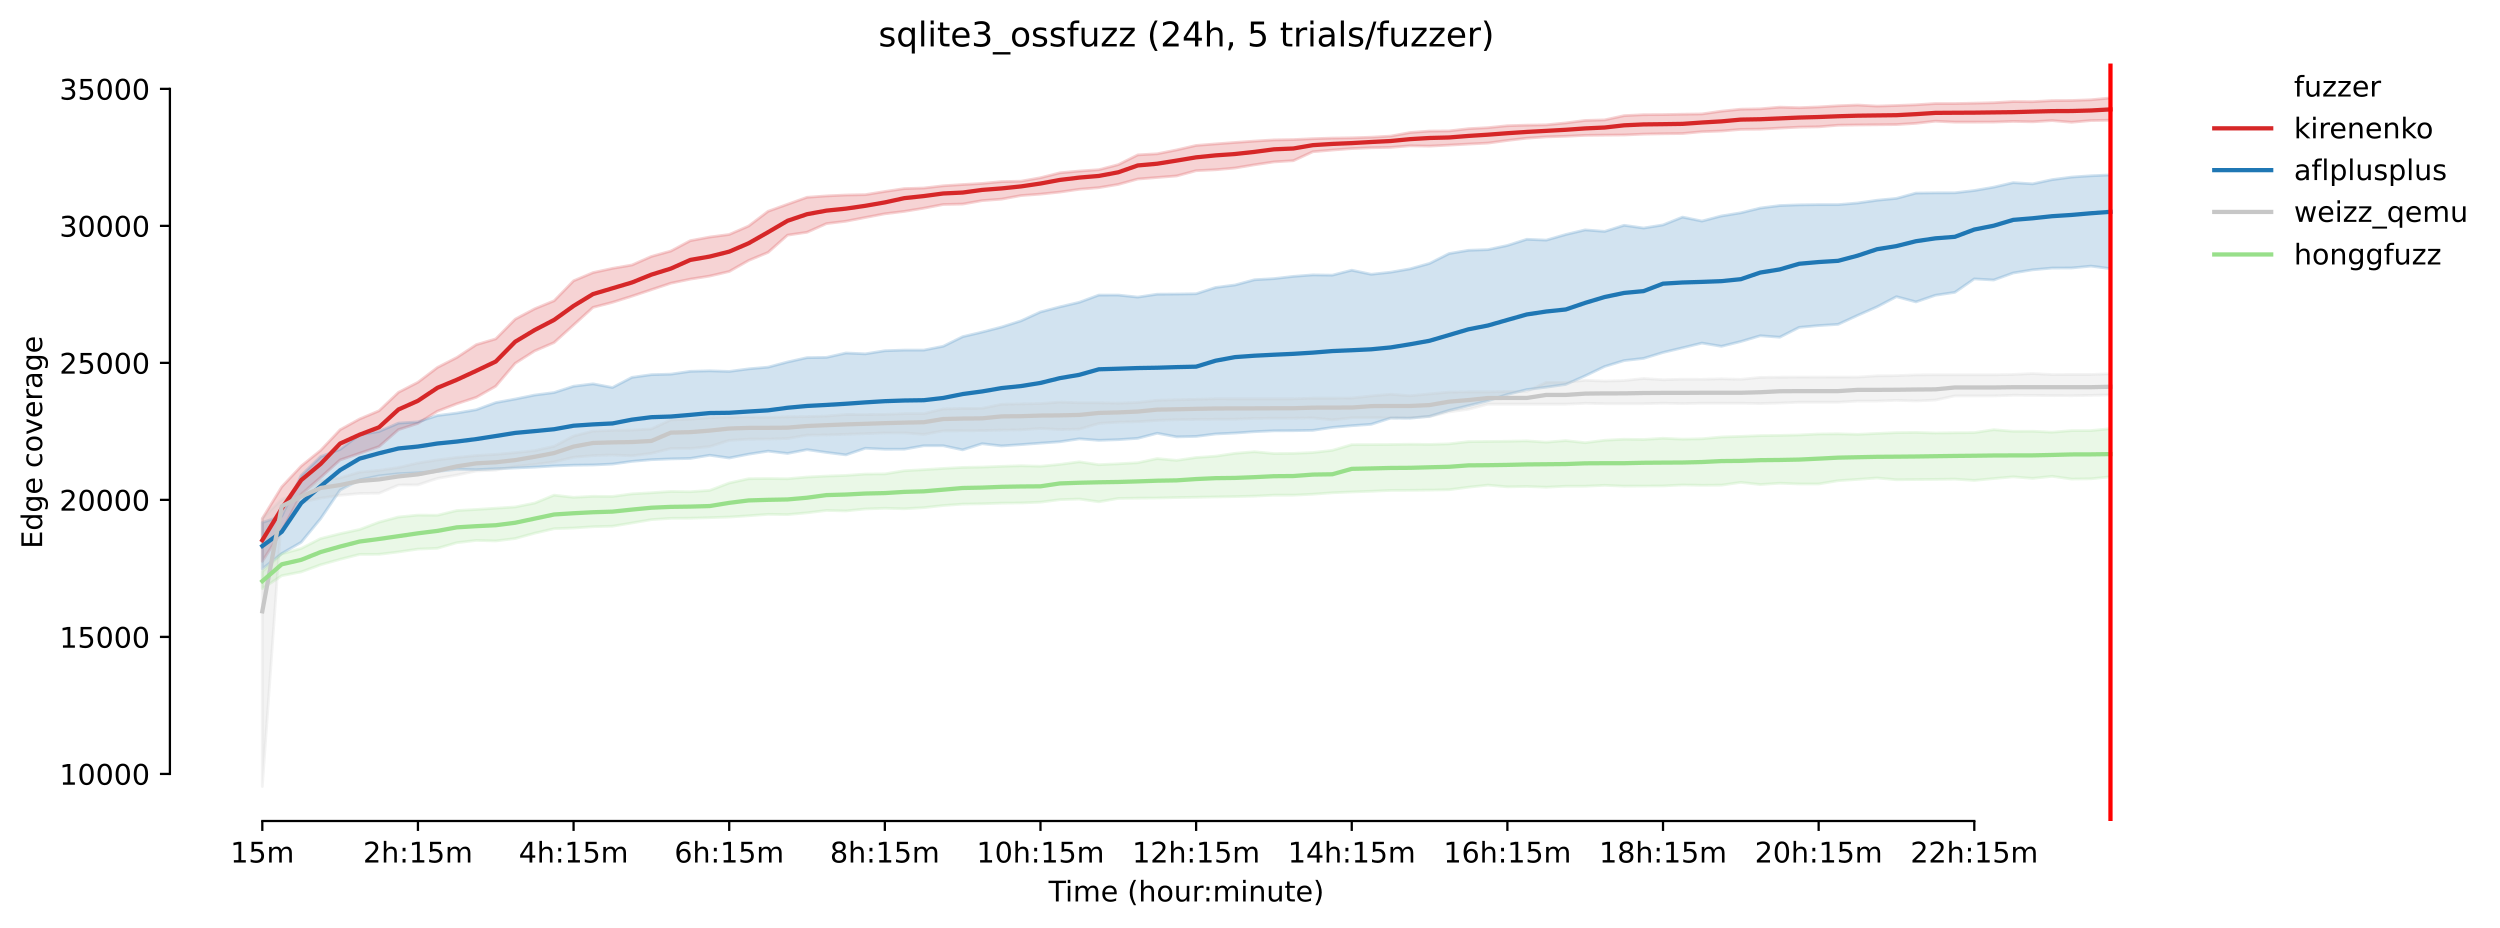<?xml version="1.0" encoding="utf-8" standalone="no"?>
<!DOCTYPE svg PUBLIC "-//W3C//DTD SVG 1.1//EN"
  "http://www.w3.org/Graphics/SVG/1.1/DTD/svg11.dtd">
<!-- Created with matplotlib (https://matplotlib.org/) -->
<svg height="325.986pt" version="1.1" viewBox="0 0 878.317 325.986" width="878.317pt" xmlns="http://www.w3.org/2000/svg" xmlns:xlink="http://www.w3.org/1999/xlink">
 <defs>
  <style type="text/css">*{stroke-linecap:butt;stroke-linejoin:round;}</style>
 </defs>
 <g id="figure_1">
  <g id="patch_1">
   <path d="M 0 325.986 
L 878.317 325.986 
L 878.317 0 
L 0 0 
z
" style="fill:#ffffff;"/>
  </g>
  <g id="axes_1">
   <g id="patch_2">
    <path d="M 59.691 288.43 
L 773.931 288.43 
L 773.931 22.318 
L 59.691 22.318 
z
" style="fill:#ffffff;"/>
   </g>
   <g id="PolyCollection_1">
    <defs>
     <path d="M 92.156 -143.817 
L 92.156 -128.774 
L 98.991 -139.42 
L 105.826 -152.33 
L 112.661 -158.257 
L 119.495 -164.401 
L 126.33 -166.734 
L 133.165 -169.091 
L 140 -175.045 
L 146.835 -177.255 
L 153.67 -181.52 
L 160.504 -184.144 
L 167.339 -186.395 
L 174.174 -190.304 
L 181.009 -198.352 
L 187.844 -202.705 
L 194.679 -205.634 
L 201.513 -211.809 
L 208.348 -217.997 
L 215.183 -219.771 
L 222.018 -221.929 
L 228.853 -224.218 
L 235.688 -226.488 
L 242.522 -227.913 
L 249.357 -229.007 
L 256.192 -230.601 
L 263.027 -234.479 
L 269.862 -237.317 
L 276.697 -243.382 
L 283.531 -244.384 
L 290.366 -247.428 
L 297.201 -248.26 
L 304.036 -249.573 
L 310.871 -250.882 
L 317.706 -251.717 
L 324.54 -252.83 
L 331.375 -254.14 
L 338.21 -254.288 
L 345.045 -255.501 
L 351.88 -256.023 
L 358.715 -257.28 
L 365.549 -257.783 
L 372.384 -258.507 
L 379.219 -259.487 
L 386.054 -260.055 
L 392.889 -261.195 
L 399.724 -263.083 
L 406.558 -263.632 
L 413.393 -264.171 
L 420.228 -266.024 
L 427.063 -266.349 
L 433.898 -266.955 
L 440.733 -268.091 
L 447.567 -269.104 
L 454.402 -269.532 
L 461.237 -272.675 
L 468.072 -273.268 
L 474.907 -273.789 
L 481.742 -274.08 
L 488.576 -274.207 
L 495.411 -274.761 
L 502.246 -274.651 
L 509.081 -275 
L 515.916 -275.374 
L 522.751 -275.716 
L 529.585 -276.635 
L 536.42 -277.445 
L 543.255 -277.904 
L 550.09 -278.111 
L 556.925 -278.428 
L 563.76 -278.508 
L 570.594 -278.566 
L 577.429 -278.86 
L 584.264 -278.995 
L 591.099 -279.076 
L 597.934 -279.712 
L 604.769 -279.95 
L 611.603 -280.53 
L 618.438 -280.611 
L 625.273 -280.984 
L 632.108 -281.317 
L 638.943 -281.435 
L 645.778 -281.991 
L 652.612 -282.086 
L 659.447 -282.157 
L 666.282 -282.222 
L 673.117 -282.656 
L 679.952 -283.408 
L 686.787 -283.087 
L 693.621 -283.087 
L 700.456 -283.108 
L 707.291 -283.337 
L 714.126 -283.191 
L 720.961 -283.62 
L 727.796 -283.039 
L 734.63 -283.634 
L 741.465 -283.743 
L 741.465 -291.572 
L 741.465 -291.572 
L 734.63 -290.927 
L 727.796 -290.677 
L 720.961 -290.642 
L 714.126 -290.255 
L 707.291 -290.301 
L 700.456 -289.893 
L 693.621 -289.733 
L 686.787 -289.604 
L 679.952 -289.606 
L 673.117 -289.171 
L 666.282 -288.917 
L 659.447 -288.711 
L 652.612 -289.079 
L 645.778 -288.821 
L 638.943 -288.411 
L 632.108 -288.147 
L 625.273 -288.338 
L 618.438 -287.746 
L 611.603 -287.619 
L 604.769 -286.926 
L 597.934 -285.95 
L 591.099 -285.854 
L 584.264 -285.727 
L 577.429 -285.688 
L 570.594 -285.351 
L 563.76 -283.861 
L 556.925 -283.666 
L 550.09 -282.796 
L 543.255 -282.122 
L 536.42 -282.009 
L 529.585 -281.816 
L 522.751 -281.127 
L 515.916 -280.771 
L 509.081 -279.985 
L 502.246 -279.935 
L 495.411 -279.419 
L 488.576 -278.17 
L 481.742 -277.78 
L 474.907 -277.563 
L 468.072 -277.466 
L 461.237 -277.253 
L 454.402 -276.941 
L 447.567 -276.829 
L 440.733 -276.411 
L 433.898 -275.928 
L 427.063 -275.422 
L 420.228 -274.884 
L 413.393 -273.313 
L 406.558 -271.953 
L 399.724 -271.569 
L 392.889 -268.136 
L 386.054 -266.366 
L 379.219 -265.893 
L 372.384 -265.267 
L 365.549 -263.542 
L 358.715 -262.323 
L 351.88 -262.18 
L 345.045 -261.532 
L 338.21 -261.144 
L 331.375 -260.711 
L 324.54 -259.92 
L 317.706 -259.72 
L 310.871 -258.709 
L 304.036 -257.596 
L 297.201 -257.468 
L 290.366 -257.152 
L 283.531 -256.668 
L 276.697 -254.226 
L 269.862 -251.76 
L 263.027 -246.582 
L 256.192 -243.606 
L 249.357 -242.705 
L 242.522 -241.422 
L 235.688 -237.795 
L 228.853 -235.888 
L 222.018 -232.877 
L 215.183 -231.699 
L 208.348 -230.205 
L 201.513 -227.332 
L 194.679 -220.316 
L 187.844 -217.499 
L 181.009 -213.856 
L 174.174 -206.922 
L 167.339 -204.897 
L 160.504 -200.399 
L 153.67 -196.88 
L 146.835 -191.684 
L 140 -188.156 
L 133.165 -181.662 
L 126.33 -178.782 
L 119.495 -175.01 
L 112.661 -167.776 
L 105.826 -162.248 
L 98.991 -154.958 
L 92.156 -143.817 
z
" id="m35c15b4a43" style="stroke:#d62728;stroke-opacity:0.2;"/>
    </defs>
    <g clip-path="url(#p947badc43b)">
     <use style="fill:#d62728;fill-opacity:0.2;stroke:#d62728;stroke-opacity:0.2;" x="0" xlink:href="#m35c15b4a43" y="325.986"/>
    </g>
   </g>
   <g id="PolyCollection_2">
    <defs>
     <path d="M 92.156 -142.418 
L 92.156 -126.133 
L 98.991 -131.53 
L 105.826 -135.467 
L 112.661 -143.793 
L 119.495 -153.813 
L 126.33 -157.402 
L 133.165 -158.798 
L 140 -159.55 
L 146.835 -159.884 
L 153.67 -160.35 
L 160.504 -161.102 
L 167.339 -160.97 
L 174.174 -161.299 
L 181.009 -161.582 
L 187.844 -161.865 
L 194.679 -162.281 
L 201.513 -162.552 
L 208.348 -162.637 
L 215.183 -162.947 
L 222.018 -163.896 
L 228.853 -164.487 
L 235.688 -164.765 
L 242.522 -164.926 
L 249.357 -166.047 
L 256.192 -165.084 
L 263.027 -166.424 
L 269.862 -167.484 
L 276.697 -166.682 
L 283.531 -168.011 
L 290.366 -167.037 
L 297.201 -166.18 
L 304.036 -168.504 
L 310.871 -168.159 
L 317.706 -168.176 
L 324.54 -169.391 
L 331.375 -169.391 
L 338.21 -167.941 
L 345.045 -170.104 
L 351.88 -169.322 
L 358.715 -169.788 
L 365.549 -170.302 
L 372.384 -170.789 
L 379.219 -171.812 
L 386.054 -171.288 
L 392.889 -171.525 
L 399.724 -171.991 
L 406.558 -173.768 
L 413.393 -172.505 
L 420.228 -172.659 
L 427.063 -173.525 
L 433.898 -173.847 
L 440.733 -174.33 
L 447.567 -174.631 
L 454.402 -174.673 
L 461.237 -174.792 
L 468.072 -175.82 
L 474.907 -176.432 
L 481.742 -176.915 
L 488.576 -179.109 
L 495.411 -179.053 
L 502.246 -179.727 
L 509.081 -181.791 
L 515.916 -183.463 
L 522.751 -185.17 
L 529.585 -187.408 
L 536.42 -189.11 
L 543.255 -189.955 
L 550.09 -190.922 
L 556.925 -193.949 
L 563.76 -197.226 
L 570.594 -199.311 
L 577.429 -200.073 
L 584.264 -202.153 
L 591.099 -203.788 
L 597.934 -205.451 
L 604.769 -204.315 
L 611.603 -205.999 
L 618.438 -208.029 
L 625.273 -207.514 
L 632.108 -210.975 
L 638.943 -211.605 
L 645.778 -212.032 
L 652.612 -215.175 
L 659.447 -218.186 
L 666.282 -221.759 
L 673.117 -219.921 
L 679.952 -222.254 
L 686.787 -223.272 
L 693.621 -228 
L 700.456 -227.617 
L 707.291 -230.077 
L 714.126 -231.197 
L 720.961 -231.812 
L 727.796 -231.845 
L 734.63 -232.492 
L 741.465 -231.608 
L 741.465 -264.518 
L 741.465 -264.518 
L 734.63 -264.229 
L 727.796 -263.769 
L 720.961 -262.873 
L 714.126 -261.4 
L 707.291 -261.816 
L 700.456 -260.232 
L 693.621 -259.043 
L 686.787 -258.252 
L 679.952 -258.229 
L 673.117 -258.147 
L 666.282 -256.292 
L 659.447 -255.628 
L 652.612 -254.665 
L 645.778 -254.097 
L 638.943 -254.097 
L 632.108 -254.009 
L 625.273 -253.766 
L 618.438 -252.898 
L 611.603 -251.219 
L 604.769 -250.11 
L 597.934 -248.315 
L 591.099 -249.709 
L 584.264 -246.964 
L 577.429 -245.864 
L 570.594 -246.831 
L 563.76 -244.679 
L 556.925 -245.219 
L 550.09 -243.598 
L 543.255 -241.624 
L 536.42 -241.917 
L 529.585 -239.75 
L 522.751 -238.285 
L 515.916 -238.047 
L 509.081 -236.897 
L 502.246 -233.443 
L 495.411 -231.531 
L 488.576 -230.349 
L 481.742 -229.619 
L 474.907 -231.05 
L 468.072 -229.312 
L 461.237 -229.409 
L 454.402 -228.878 
L 447.567 -228.092 
L 440.733 -227.7 
L 433.898 -225.861 
L 427.063 -224.992 
L 420.228 -222.784 
L 413.393 -222.68 
L 406.558 -222.622 
L 399.724 -221.598 
L 392.889 -222.318 
L 386.054 -222.316 
L 379.219 -219.798 
L 372.384 -218.185 
L 365.549 -216.39 
L 358.715 -213.265 
L 351.88 -211.087 
L 345.045 -209.314 
L 338.21 -207.696 
L 331.375 -204.33 
L 324.54 -202.985 
L 317.706 -202.985 
L 310.871 -202.761 
L 304.036 -201.673 
L 297.201 -201.966 
L 290.366 -200.428 
L 283.531 -200.329 
L 276.697 -198.812 
L 269.862 -196.992 
L 263.027 -196.396 
L 256.192 -195.489 
L 249.357 -195.703 
L 242.522 -195.525 
L 235.688 -194.532 
L 228.853 -194.351 
L 222.018 -193.406 
L 215.183 -189.842 
L 208.348 -191.13 
L 201.513 -190.29 
L 194.679 -188.068 
L 187.844 -187.188 
L 181.009 -185.794 
L 174.174 -184.537 
L 167.339 -182.047 
L 160.504 -180.867 
L 153.67 -179.997 
L 146.835 -177.77 
L 140 -177.332 
L 133.165 -174.388 
L 126.33 -173.275 
L 119.495 -168.098 
L 112.661 -165.566 
L 105.826 -158.95 
L 98.991 -144.667 
L 92.156 -142.418 
z
" id="me0c6cd3e3f" style="stroke:#1f77b4;stroke-opacity:0.2;"/>
    </defs>
    <g clip-path="url(#p947badc43b)">
     <use style="fill:#1f77b4;fill-opacity:0.2;stroke:#1f77b4;stroke-opacity:0.2;" x="0" xlink:href="#me0c6cd3e3f" y="325.986"/>
    </g>
   </g>
   <g id="PolyCollection_3">
    <defs>
     <path d="M 92.156 -143.856 
L 92.156 -49.652 
L 98.991 -145.705 
L 105.826 -149.517 
L 112.661 -150.978 
L 119.495 -151.982 
L 126.33 -152.615 
L 133.165 -152.709 
L 140 -155.585 
L 146.835 -155.644 
L 153.67 -157.914 
L 160.504 -159.09 
L 167.339 -160.517 
L 174.174 -160.808 
L 181.009 -162.096 
L 187.844 -162.804 
L 194.679 -163.715 
L 201.513 -165.348 
L 208.348 -165.928 
L 215.183 -166.136 
L 222.018 -165.866 
L 228.853 -166.713 
L 235.688 -168.437 
L 242.522 -168.423 
L 249.357 -169.116 
L 256.192 -171.265 
L 263.027 -171.692 
L 269.862 -171.725 
L 276.697 -171.933 
L 283.531 -173.108 
L 290.366 -173.179 
L 297.201 -173.398 
L 304.036 -173.631 
L 310.871 -173.891 
L 317.706 -173.909 
L 324.54 -173.36 
L 331.375 -174.613 
L 338.21 -174.636 
L 345.045 -174.698 
L 351.88 -174.873 
L 358.715 -174.977 
L 365.549 -175.46 
L 372.384 -175.068 
L 379.219 -175.216 
L 386.054 -177.23 
L 392.889 -177.679 
L 399.724 -177.821 
L 406.558 -178.293 
L 413.393 -178.532 
L 420.228 -178.62 
L 427.063 -178.672 
L 433.898 -178.707 
L 440.733 -178.988 
L 447.567 -179.038 
L 454.402 -179.055 
L 461.237 -179.169 
L 468.072 -178.47 
L 474.907 -179.207 
L 481.742 -179.207 
L 488.576 -179.16 
L 495.411 -179.259 
L 502.246 -179.606 
L 509.081 -181.268 
L 515.916 -182.194 
L 522.751 -183.988 
L 529.585 -183.986 
L 536.42 -183.986 
L 543.255 -183.986 
L 550.09 -183.986 
L 556.925 -184.294 
L 563.76 -184.16 
L 570.594 -184.163 
L 577.429 -184.163 
L 584.264 -184.314 
L 591.099 -184.194 
L 597.934 -184.314 
L 604.769 -184.311 
L 611.603 -184.314 
L 618.438 -184.215 
L 625.273 -184.379 
L 632.108 -184.67 
L 638.943 -184.664 
L 645.778 -184.67 
L 652.612 -185.088 
L 659.447 -185.088 
L 666.282 -185.342 
L 673.117 -185.117 
L 679.952 -185.44 
L 686.787 -186.896 
L 693.621 -186.896 
L 700.456 -186.896 
L 707.291 -187.108 
L 714.126 -187.075 
L 720.961 -187.002 
L 727.796 -186.967 
L 734.63 -187.079 
L 741.465 -187.252 
L 741.465 -194.667 
L 741.465 -194.667 
L 734.63 -194.418 
L 727.796 -194.418 
L 720.961 -194.384 
L 714.126 -194.751 
L 707.291 -194.413 
L 700.456 -194.33 
L 693.621 -194.33 
L 686.787 -194.33 
L 679.952 -194.33 
L 673.117 -194.274 
L 666.282 -194.014 
L 659.447 -193.948 
L 652.612 -193.496 
L 645.778 -193.508 
L 638.943 -193.496 
L 632.108 -193.506 
L 625.273 -193.469 
L 618.438 -193.394 
L 611.603 -192.709 
L 604.769 -192.891 
L 597.934 -192.713 
L 591.099 -192.753 
L 584.264 -192.57 
L 577.429 -193.005 
L 570.594 -192.277 
L 563.76 -192.106 
L 556.925 -192.383 
L 550.09 -191.663 
L 543.255 -191.663 
L 536.42 -188.455 
L 529.585 -188.469 
L 522.751 -188.324 
L 515.916 -188.322 
L 509.081 -188.211 
L 502.246 -187.6 
L 495.411 -186.938 
L 488.576 -187.466 
L 481.742 -186.884 
L 474.907 -186.141 
L 468.072 -186.098 
L 461.237 -186.095 
L 454.402 -185.871 
L 447.567 -185.871 
L 440.733 -185.871 
L 433.898 -185.871 
L 427.063 -185.875 
L 420.228 -185.692 
L 413.393 -185.538 
L 406.558 -185.364 
L 399.724 -184.581 
L 392.889 -184.335 
L 386.054 -184.493 
L 379.219 -184.491 
L 372.384 -184.72 
L 365.549 -184.2 
L 358.715 -184.092 
L 351.88 -183.952 
L 345.045 -182.529 
L 338.21 -182.504 
L 331.375 -182.321 
L 324.54 -180.659 
L 317.706 -180.66 
L 310.871 -180.407 
L 304.036 -180.345 
L 297.201 -180.361 
L 290.366 -179.818 
L 283.531 -179.642 
L 276.697 -179.546 
L 269.862 -179.361 
L 263.027 -179.492 
L 256.192 -179.465 
L 249.357 -179.272 
L 242.522 -178.677 
L 235.688 -178.48 
L 228.853 -175.279 
L 222.018 -174.873 
L 215.183 -174.79 
L 208.348 -174.525 
L 201.513 -172.811 
L 194.679 -169.197 
L 187.844 -167.672 
L 181.009 -166.967 
L 174.174 -166.349 
L 167.339 -165.96 
L 160.504 -165.267 
L 153.67 -164.391 
L 146.835 -163.324 
L 140 -161.74 
L 133.165 -160.715 
L 126.33 -160.107 
L 119.495 -158.089 
L 112.661 -157.109 
L 105.826 -152.862 
L 98.991 -150.568 
L 92.156 -143.856 
z
" id="m33dfc2bbfd" style="stroke:#c7c7c7;stroke-opacity:0.2;"/>
    </defs>
    <g clip-path="url(#p947badc43b)">
     <use style="fill:#c7c7c7;fill-opacity:0.2;stroke:#c7c7c7;stroke-opacity:0.2;" x="0" xlink:href="#m33dfc2bbfd" y="325.986"/>
    </g>
   </g>
   <g id="PolyCollection_4">
    <defs>
     <path d="M 92.156 -125.208 
L 92.156 -119.201 
L 98.991 -123.731 
L 105.826 -125.066 
L 112.661 -127.575 
L 119.495 -129.492 
L 126.33 -131.212 
L 133.165 -131.237 
L 140 -132.076 
L 146.835 -133.076 
L 153.67 -133.357 
L 160.504 -135.325 
L 167.339 -136.122 
L 174.174 -135.941 
L 181.009 -136.788 
L 187.844 -138.656 
L 194.679 -140.244 
L 201.513 -140.481 
L 208.348 -140.943 
L 215.183 -141.109 
L 222.018 -142.25 
L 228.853 -143.421 
L 235.688 -143.883 
L 242.522 -143.92 
L 249.357 -144.118 
L 256.192 -144.332 
L 263.027 -144.786 
L 269.862 -145.291 
L 276.697 -145.191 
L 283.531 -145.826 
L 290.366 -146.651 
L 297.201 -146.483 
L 304.036 -147.18 
L 310.871 -147.414 
L 317.706 -147.243 
L 324.54 -147.636 
L 331.375 -148.378 
L 338.21 -148.876 
L 345.045 -148.995 
L 351.88 -149.222 
L 358.715 -149.29 
L 365.549 -149.559 
L 372.384 -150.445 
L 379.219 -150.658 
L 386.054 -149.688 
L 392.889 -150.876 
L 399.724 -150.965 
L 406.558 -151.027 
L 413.393 -151.183 
L 420.228 -151.283 
L 427.063 -151.408 
L 433.898 -151.518 
L 440.733 -151.681 
L 447.567 -152.026 
L 454.402 -152.026 
L 461.237 -152.357 
L 468.072 -152.862 
L 474.907 -153.154 
L 481.742 -153.389 
L 488.576 -153.693 
L 495.411 -153.72 
L 502.246 -153.803 
L 509.081 -153.93 
L 515.916 -154.82 
L 522.751 -155.553 
L 529.585 -154.949 
L 536.42 -155.08 
L 543.255 -154.82 
L 550.09 -155.162 
L 556.925 -155.167 
L 563.76 -155.484 
L 570.594 -155.186 
L 577.429 -155.232 
L 584.264 -155.266 
L 591.099 -155.617 
L 597.934 -155.494 
L 604.769 -155.544 
L 611.603 -156.518 
L 618.438 -155.752 
L 625.273 -156.225 
L 632.108 -155.963 
L 638.943 -155.961 
L 645.778 -157.107 
L 652.612 -157.562 
L 659.447 -158.068 
L 666.282 -157.434 
L 673.117 -157.508 
L 679.952 -157.565 
L 686.787 -157.664 
L 693.621 -157.207 
L 700.456 -157.858 
L 707.291 -158.466 
L 714.126 -157.923 
L 720.961 -158.647 
L 727.796 -157.685 
L 734.63 -157.783 
L 741.465 -158.465 
L 741.465 -175.385 
L 741.465 -175.385 
L 734.63 -174.708 
L 727.796 -174.702 
L 720.961 -174.14 
L 714.126 -174.475 
L 707.291 -174.459 
L 700.456 -175.025 
L 693.621 -173.997 
L 686.787 -173.945 
L 679.952 -173.855 
L 673.117 -174.059 
L 666.282 -173.993 
L 659.447 -173.696 
L 652.612 -173.383 
L 645.778 -173.577 
L 638.943 -173.504 
L 632.108 -173.167 
L 625.273 -173.015 
L 618.438 -172.944 
L 611.603 -172.67 
L 604.769 -172.457 
L 597.934 -171.829 
L 591.099 -171.69 
L 584.264 -172.012 
L 577.429 -171.571 
L 570.594 -171.669 
L 563.76 -171.309 
L 556.925 -170.45 
L 550.09 -171.182 
L 543.255 -170.631 
L 536.42 -171.088 
L 529.585 -170.955 
L 522.751 -170.884 
L 515.916 -170.824 
L 509.081 -170.042 
L 502.246 -169.848 
L 495.411 -169.923 
L 488.576 -169.817 
L 481.742 -169.785 
L 474.907 -169.761 
L 468.072 -167.768 
L 461.237 -166.987 
L 454.402 -166.702 
L 447.567 -166.638 
L 440.733 -167.277 
L 433.898 -166.715 
L 427.063 -165.717 
L 420.228 -165.254 
L 413.393 -164.237 
L 406.558 -164.872 
L 399.724 -163.412 
L 392.889 -163.041 
L 386.054 -162.726 
L 379.219 -163.74 
L 372.384 -162.83 
L 365.549 -162.181 
L 358.715 -162.356 
L 351.88 -162.15 
L 345.045 -161.886 
L 338.21 -161.769 
L 331.375 -161.406 
L 324.54 -160.97 
L 317.706 -160.602 
L 310.871 -159.493 
L 304.036 -159.433 
L 297.201 -158.954 
L 290.366 -158.728 
L 283.531 -158.389 
L 276.697 -157.784 
L 269.862 -157.867 
L 263.027 -157.802 
L 256.192 -156.291 
L 249.357 -153.703 
L 242.522 -153.222 
L 235.688 -153.326 
L 228.853 -152.865 
L 222.018 -152.48 
L 215.183 -151.573 
L 208.348 -151.625 
L 201.513 -151.252 
L 194.679 -152.03 
L 187.844 -149.24 
L 181.009 -147.878 
L 174.174 -147.436 
L 167.339 -146.991 
L 160.504 -146.619 
L 153.67 -144.963 
L 146.835 -145.01 
L 140 -144.351 
L 133.165 -142.53 
L 126.33 -139.957 
L 119.495 -138.482 
L 112.661 -136.786 
L 105.826 -133.289 
L 98.991 -131.395 
L 92.156 -125.208 
z
" id="m76f0e7f644" style="stroke:#98df8a;stroke-opacity:0.2;"/>
    </defs>
    <g clip-path="url(#p947badc43b)">
     <use style="fill:#98df8a;fill-opacity:0.2;stroke:#98df8a;stroke-opacity:0.2;" x="0" xlink:href="#m76f0e7f644" y="325.986"/>
    </g>
   </g>
   <g id="matplotlib.axis_1">
    <g id="xtick_1">
     <g id="line2d_1">
      <defs>
       <path d="M 0 0 
L 0 3.5 
" id="m127940e026" style="stroke:#000000;stroke-width:0.8;"/>
      </defs>
      <g>
       <use style="stroke:#000000;stroke-width:0.8;" x="92.156" xlink:href="#m127940e026" y="288.43"/>
      </g>
     </g>
     <g id="text_1">
      <!-- 15m -->
      <g transform="translate(80.923 303.029)scale(0.1 -0.1)">
       <defs>
        <path d="M 12.406 8.297 
L 28.516 8.297 
L 28.516 63.922 
L 10.984 60.406 
L 10.984 69.391 
L 28.422 72.906 
L 38.281 72.906 
L 38.281 8.297 
L 54.391 8.297 
L 54.391 0 
L 12.406 0 
z
" id="DejaVuSans-49"/>
        <path d="M 10.797 72.906 
L 49.516 72.906 
L 49.516 64.594 
L 19.828 64.594 
L 19.828 46.734 
Q 21.969 47.469 24.109 47.828 
Q 26.266 48.188 28.422 48.188 
Q 40.625 48.188 47.75 41.5 
Q 54.891 34.812 54.891 23.391 
Q 54.891 11.625 47.562 5.094 
Q 40.234 -1.422 26.906 -1.422 
Q 22.312 -1.422 17.547 -0.641 
Q 12.797 0.141 7.719 1.703 
L 7.719 11.625 
Q 12.109 9.234 16.797 8.062 
Q 21.484 6.891 26.703 6.891 
Q 35.156 6.891 40.078 11.328 
Q 45.016 15.766 45.016 23.391 
Q 45.016 31 40.078 35.438 
Q 35.156 39.891 26.703 39.891 
Q 22.75 39.891 18.812 39.016 
Q 14.891 38.141 10.797 36.281 
z
" id="DejaVuSans-53"/>
        <path d="M 52 44.188 
Q 55.375 50.25 60.062 53.125 
Q 64.75 56 71.094 56 
Q 79.641 56 84.281 50.016 
Q 88.922 44.047 88.922 33.016 
L 88.922 0 
L 79.891 0 
L 79.891 32.719 
Q 79.891 40.578 77.094 44.375 
Q 74.312 48.188 68.609 48.188 
Q 61.625 48.188 57.562 43.547 
Q 53.516 38.922 53.516 30.906 
L 53.516 0 
L 44.484 0 
L 44.484 32.719 
Q 44.484 40.625 41.703 44.406 
Q 38.922 48.188 33.109 48.188 
Q 26.219 48.188 22.156 43.531 
Q 18.109 38.875 18.109 30.906 
L 18.109 0 
L 9.078 0 
L 9.078 54.688 
L 18.109 54.688 
L 18.109 46.188 
Q 21.188 51.219 25.484 53.609 
Q 29.781 56 35.688 56 
Q 41.656 56 45.828 52.969 
Q 50 49.953 52 44.188 
z
" id="DejaVuSans-109"/>
       </defs>
       <use xlink:href="#DejaVuSans-49"/>
       <use x="63.623" xlink:href="#DejaVuSans-53"/>
       <use x="127.246" xlink:href="#DejaVuSans-109"/>
      </g>
     </g>
    </g>
    <g id="xtick_2">
     <g id="line2d_2">
      <g>
       <use style="stroke:#000000;stroke-width:0.8;" x="146.835" xlink:href="#m127940e026" y="288.43"/>
      </g>
     </g>
     <g id="text_2">
      <!-- 2h:15m -->
      <g transform="translate(127.568 303.029)scale(0.1 -0.1)">
       <defs>
        <path d="M 19.188 8.297 
L 53.609 8.297 
L 53.609 0 
L 7.328 0 
L 7.328 8.297 
Q 12.938 14.109 22.625 23.891 
Q 32.328 33.688 34.812 36.531 
Q 39.547 41.844 41.422 45.531 
Q 43.312 49.219 43.312 52.781 
Q 43.312 58.594 39.234 62.25 
Q 35.156 65.922 28.609 65.922 
Q 23.969 65.922 18.812 64.312 
Q 13.672 62.703 7.812 59.422 
L 7.812 69.391 
Q 13.766 71.781 18.938 73 
Q 24.125 74.219 28.422 74.219 
Q 39.75 74.219 46.484 68.547 
Q 53.219 62.891 53.219 53.422 
Q 53.219 48.922 51.531 44.891 
Q 49.859 40.875 45.406 35.406 
Q 44.188 33.984 37.641 27.219 
Q 31.109 20.453 19.188 8.297 
z
" id="DejaVuSans-50"/>
        <path d="M 54.891 33.016 
L 54.891 0 
L 45.906 0 
L 45.906 32.719 
Q 45.906 40.484 42.875 44.328 
Q 39.844 48.188 33.797 48.188 
Q 26.516 48.188 22.312 43.547 
Q 18.109 38.922 18.109 30.906 
L 18.109 0 
L 9.078 0 
L 9.078 75.984 
L 18.109 75.984 
L 18.109 46.188 
Q 21.344 51.125 25.703 53.562 
Q 30.078 56 35.797 56 
Q 45.219 56 50.047 50.172 
Q 54.891 44.344 54.891 33.016 
z
" id="DejaVuSans-104"/>
        <path d="M 11.719 12.406 
L 22.016 12.406 
L 22.016 0 
L 11.719 0 
z
M 11.719 51.703 
L 22.016 51.703 
L 22.016 39.312 
L 11.719 39.312 
z
" id="DejaVuSans-58"/>
       </defs>
       <use xlink:href="#DejaVuSans-50"/>
       <use x="63.623" xlink:href="#DejaVuSans-104"/>
       <use x="127.002" xlink:href="#DejaVuSans-58"/>
       <use x="160.693" xlink:href="#DejaVuSans-49"/>
       <use x="224.316" xlink:href="#DejaVuSans-53"/>
       <use x="287.939" xlink:href="#DejaVuSans-109"/>
      </g>
     </g>
    </g>
    <g id="xtick_3">
     <g id="line2d_3">
      <g>
       <use style="stroke:#000000;stroke-width:0.8;" x="201.513" xlink:href="#m127940e026" y="288.43"/>
      </g>
     </g>
     <g id="text_3">
      <!-- 4h:15m -->
      <g transform="translate(182.246 303.029)scale(0.1 -0.1)">
       <defs>
        <path d="M 37.797 64.312 
L 12.891 25.391 
L 37.797 25.391 
z
M 35.203 72.906 
L 47.609 72.906 
L 47.609 25.391 
L 58.016 25.391 
L 58.016 17.188 
L 47.609 17.188 
L 47.609 0 
L 37.797 0 
L 37.797 17.188 
L 4.891 17.188 
L 4.891 26.703 
z
" id="DejaVuSans-52"/>
       </defs>
       <use xlink:href="#DejaVuSans-52"/>
       <use x="63.623" xlink:href="#DejaVuSans-104"/>
       <use x="127.002" xlink:href="#DejaVuSans-58"/>
       <use x="160.693" xlink:href="#DejaVuSans-49"/>
       <use x="224.316" xlink:href="#DejaVuSans-53"/>
       <use x="287.939" xlink:href="#DejaVuSans-109"/>
      </g>
     </g>
    </g>
    <g id="xtick_4">
     <g id="line2d_4">
      <g>
       <use style="stroke:#000000;stroke-width:0.8;" x="256.192" xlink:href="#m127940e026" y="288.43"/>
      </g>
     </g>
     <g id="text_4">
      <!-- 6h:15m -->
      <g transform="translate(236.925 303.029)scale(0.1 -0.1)">
       <defs>
        <path d="M 33.016 40.375 
Q 26.375 40.375 22.484 35.828 
Q 18.609 31.297 18.609 23.391 
Q 18.609 15.531 22.484 10.953 
Q 26.375 6.391 33.016 6.391 
Q 39.656 6.391 43.531 10.953 
Q 47.406 15.531 47.406 23.391 
Q 47.406 31.297 43.531 35.828 
Q 39.656 40.375 33.016 40.375 
z
M 52.594 71.297 
L 52.594 62.312 
Q 48.875 64.062 45.094 64.984 
Q 41.312 65.922 37.594 65.922 
Q 27.828 65.922 22.672 59.328 
Q 17.531 52.734 16.797 39.406 
Q 19.672 43.656 24.016 45.922 
Q 28.375 48.188 33.594 48.188 
Q 44.578 48.188 50.953 41.516 
Q 57.328 34.859 57.328 23.391 
Q 57.328 12.156 50.688 5.359 
Q 44.047 -1.422 33.016 -1.422 
Q 20.359 -1.422 13.672 8.266 
Q 6.984 17.969 6.984 36.375 
Q 6.984 53.656 15.188 63.938 
Q 23.391 74.219 37.203 74.219 
Q 40.922 74.219 44.703 73.484 
Q 48.484 72.75 52.594 71.297 
z
" id="DejaVuSans-54"/>
       </defs>
       <use xlink:href="#DejaVuSans-54"/>
       <use x="63.623" xlink:href="#DejaVuSans-104"/>
       <use x="127.002" xlink:href="#DejaVuSans-58"/>
       <use x="160.693" xlink:href="#DejaVuSans-49"/>
       <use x="224.316" xlink:href="#DejaVuSans-53"/>
       <use x="287.939" xlink:href="#DejaVuSans-109"/>
      </g>
     </g>
    </g>
    <g id="xtick_5">
     <g id="line2d_5">
      <g>
       <use style="stroke:#000000;stroke-width:0.8;" x="310.871" xlink:href="#m127940e026" y="288.43"/>
      </g>
     </g>
     <g id="text_5">
      <!-- 8h:15m -->
      <g transform="translate(291.604 303.029)scale(0.1 -0.1)">
       <defs>
        <path d="M 31.781 34.625 
Q 24.75 34.625 20.719 30.859 
Q 16.703 27.094 16.703 20.516 
Q 16.703 13.922 20.719 10.156 
Q 24.75 6.391 31.781 6.391 
Q 38.812 6.391 42.859 10.172 
Q 46.922 13.969 46.922 20.516 
Q 46.922 27.094 42.891 30.859 
Q 38.875 34.625 31.781 34.625 
z
M 21.922 38.812 
Q 15.578 40.375 12.031 44.719 
Q 8.5 49.078 8.5 55.328 
Q 8.5 64.062 14.719 69.141 
Q 20.953 74.219 31.781 74.219 
Q 42.672 74.219 48.875 69.141 
Q 55.078 64.062 55.078 55.328 
Q 55.078 49.078 51.531 44.719 
Q 48 40.375 41.703 38.812 
Q 48.828 37.156 52.797 32.312 
Q 56.781 27.484 56.781 20.516 
Q 56.781 9.906 50.312 4.234 
Q 43.844 -1.422 31.781 -1.422 
Q 19.734 -1.422 13.25 4.234 
Q 6.781 9.906 6.781 20.516 
Q 6.781 27.484 10.781 32.312 
Q 14.797 37.156 21.922 38.812 
z
M 18.312 54.391 
Q 18.312 48.734 21.844 45.562 
Q 25.391 42.391 31.781 42.391 
Q 38.141 42.391 41.719 45.562 
Q 45.312 48.734 45.312 54.391 
Q 45.312 60.062 41.719 63.234 
Q 38.141 66.406 31.781 66.406 
Q 25.391 66.406 21.844 63.234 
Q 18.312 60.062 18.312 54.391 
z
" id="DejaVuSans-56"/>
       </defs>
       <use xlink:href="#DejaVuSans-56"/>
       <use x="63.623" xlink:href="#DejaVuSans-104"/>
       <use x="127.002" xlink:href="#DejaVuSans-58"/>
       <use x="160.693" xlink:href="#DejaVuSans-49"/>
       <use x="224.316" xlink:href="#DejaVuSans-53"/>
       <use x="287.939" xlink:href="#DejaVuSans-109"/>
      </g>
     </g>
    </g>
    <g id="xtick_6">
     <g id="line2d_6">
      <g>
       <use style="stroke:#000000;stroke-width:0.8;" x="365.549" xlink:href="#m127940e026" y="288.43"/>
      </g>
     </g>
     <g id="text_6">
      <!-- 10h:15m -->
      <g transform="translate(343.101 303.029)scale(0.1 -0.1)">
       <defs>
        <path d="M 31.781 66.406 
Q 24.172 66.406 20.328 58.906 
Q 16.5 51.422 16.5 36.375 
Q 16.5 21.391 20.328 13.891 
Q 24.172 6.391 31.781 6.391 
Q 39.453 6.391 43.281 13.891 
Q 47.125 21.391 47.125 36.375 
Q 47.125 51.422 43.281 58.906 
Q 39.453 66.406 31.781 66.406 
z
M 31.781 74.219 
Q 44.047 74.219 50.516 64.516 
Q 56.984 54.828 56.984 36.375 
Q 56.984 17.969 50.516 8.266 
Q 44.047 -1.422 31.781 -1.422 
Q 19.531 -1.422 13.062 8.266 
Q 6.594 17.969 6.594 36.375 
Q 6.594 54.828 13.062 64.516 
Q 19.531 74.219 31.781 74.219 
z
" id="DejaVuSans-48"/>
       </defs>
       <use xlink:href="#DejaVuSans-49"/>
       <use x="63.623" xlink:href="#DejaVuSans-48"/>
       <use x="127.246" xlink:href="#DejaVuSans-104"/>
       <use x="190.625" xlink:href="#DejaVuSans-58"/>
       <use x="224.316" xlink:href="#DejaVuSans-49"/>
       <use x="287.939" xlink:href="#DejaVuSans-53"/>
       <use x="351.562" xlink:href="#DejaVuSans-109"/>
      </g>
     </g>
    </g>
    <g id="xtick_7">
     <g id="line2d_7">
      <g>
       <use style="stroke:#000000;stroke-width:0.8;" x="420.228" xlink:href="#m127940e026" y="288.43"/>
      </g>
     </g>
     <g id="text_7">
      <!-- 12h:15m -->
      <g transform="translate(397.78 303.029)scale(0.1 -0.1)">
       <use xlink:href="#DejaVuSans-49"/>
       <use x="63.623" xlink:href="#DejaVuSans-50"/>
       <use x="127.246" xlink:href="#DejaVuSans-104"/>
       <use x="190.625" xlink:href="#DejaVuSans-58"/>
       <use x="224.316" xlink:href="#DejaVuSans-49"/>
       <use x="287.939" xlink:href="#DejaVuSans-53"/>
       <use x="351.562" xlink:href="#DejaVuSans-109"/>
      </g>
     </g>
    </g>
    <g id="xtick_8">
     <g id="line2d_8">
      <g>
       <use style="stroke:#000000;stroke-width:0.8;" x="474.907" xlink:href="#m127940e026" y="288.43"/>
      </g>
     </g>
     <g id="text_8">
      <!-- 14h:15m -->
      <g transform="translate(452.458 303.029)scale(0.1 -0.1)">
       <use xlink:href="#DejaVuSans-49"/>
       <use x="63.623" xlink:href="#DejaVuSans-52"/>
       <use x="127.246" xlink:href="#DejaVuSans-104"/>
       <use x="190.625" xlink:href="#DejaVuSans-58"/>
       <use x="224.316" xlink:href="#DejaVuSans-49"/>
       <use x="287.939" xlink:href="#DejaVuSans-53"/>
       <use x="351.562" xlink:href="#DejaVuSans-109"/>
      </g>
     </g>
    </g>
    <g id="xtick_9">
     <g id="line2d_9">
      <g>
       <use style="stroke:#000000;stroke-width:0.8;" x="529.585" xlink:href="#m127940e026" y="288.43"/>
      </g>
     </g>
     <g id="text_9">
      <!-- 16h:15m -->
      <g transform="translate(507.137 303.029)scale(0.1 -0.1)">
       <use xlink:href="#DejaVuSans-49"/>
       <use x="63.623" xlink:href="#DejaVuSans-54"/>
       <use x="127.246" xlink:href="#DejaVuSans-104"/>
       <use x="190.625" xlink:href="#DejaVuSans-58"/>
       <use x="224.316" xlink:href="#DejaVuSans-49"/>
       <use x="287.939" xlink:href="#DejaVuSans-53"/>
       <use x="351.562" xlink:href="#DejaVuSans-109"/>
      </g>
     </g>
    </g>
    <g id="xtick_10">
     <g id="line2d_10">
      <g>
       <use style="stroke:#000000;stroke-width:0.8;" x="584.264" xlink:href="#m127940e026" y="288.43"/>
      </g>
     </g>
     <g id="text_10">
      <!-- 18h:15m -->
      <g transform="translate(561.816 303.029)scale(0.1 -0.1)">
       <use xlink:href="#DejaVuSans-49"/>
       <use x="63.623" xlink:href="#DejaVuSans-56"/>
       <use x="127.246" xlink:href="#DejaVuSans-104"/>
       <use x="190.625" xlink:href="#DejaVuSans-58"/>
       <use x="224.316" xlink:href="#DejaVuSans-49"/>
       <use x="287.939" xlink:href="#DejaVuSans-53"/>
       <use x="351.562" xlink:href="#DejaVuSans-109"/>
      </g>
     </g>
    </g>
    <g id="xtick_11">
     <g id="line2d_11">
      <g>
       <use style="stroke:#000000;stroke-width:0.8;" x="638.943" xlink:href="#m127940e026" y="288.43"/>
      </g>
     </g>
     <g id="text_11">
      <!-- 20h:15m -->
      <g transform="translate(616.494 303.029)scale(0.1 -0.1)">
       <use xlink:href="#DejaVuSans-50"/>
       <use x="63.623" xlink:href="#DejaVuSans-48"/>
       <use x="127.246" xlink:href="#DejaVuSans-104"/>
       <use x="190.625" xlink:href="#DejaVuSans-58"/>
       <use x="224.316" xlink:href="#DejaVuSans-49"/>
       <use x="287.939" xlink:href="#DejaVuSans-53"/>
       <use x="351.562" xlink:href="#DejaVuSans-109"/>
      </g>
     </g>
    </g>
    <g id="xtick_12">
     <g id="line2d_12">
      <g>
       <use style="stroke:#000000;stroke-width:0.8;" x="693.621" xlink:href="#m127940e026" y="288.43"/>
      </g>
     </g>
     <g id="text_12">
      <!-- 22h:15m -->
      <g transform="translate(671.173 303.029)scale(0.1 -0.1)">
       <use xlink:href="#DejaVuSans-50"/>
       <use x="63.623" xlink:href="#DejaVuSans-50"/>
       <use x="127.246" xlink:href="#DejaVuSans-104"/>
       <use x="190.625" xlink:href="#DejaVuSans-58"/>
       <use x="224.316" xlink:href="#DejaVuSans-49"/>
       <use x="287.939" xlink:href="#DejaVuSans-53"/>
       <use x="351.562" xlink:href="#DejaVuSans-109"/>
      </g>
     </g>
    </g>
    <g id="text_13">
     <!-- Time (hour:minute) -->
     <g transform="translate(368.404 316.707)scale(0.1 -0.1)">
      <defs>
       <path d="M -0.297 72.906 
L 61.375 72.906 
L 61.375 64.594 
L 35.5 64.594 
L 35.5 0 
L 25.594 0 
L 25.594 64.594 
L -0.297 64.594 
z
" id="DejaVuSans-84"/>
       <path d="M 9.422 54.688 
L 18.406 54.688 
L 18.406 0 
L 9.422 0 
z
M 9.422 75.984 
L 18.406 75.984 
L 18.406 64.594 
L 9.422 64.594 
z
" id="DejaVuSans-105"/>
       <path d="M 56.203 29.594 
L 56.203 25.203 
L 14.891 25.203 
Q 15.484 15.922 20.484 11.062 
Q 25.484 6.203 34.422 6.203 
Q 39.594 6.203 44.453 7.469 
Q 49.312 8.734 54.109 11.281 
L 54.109 2.781 
Q 49.266 0.734 44.188 -0.344 
Q 39.109 -1.422 33.891 -1.422 
Q 20.797 -1.422 13.156 6.188 
Q 5.516 13.812 5.516 26.812 
Q 5.516 40.234 12.766 48.109 
Q 20.016 56 32.328 56 
Q 43.359 56 49.781 48.891 
Q 56.203 41.797 56.203 29.594 
z
M 47.219 32.234 
Q 47.125 39.594 43.094 43.984 
Q 39.062 48.391 32.422 48.391 
Q 24.906 48.391 20.391 44.141 
Q 15.875 39.891 15.188 32.172 
z
" id="DejaVuSans-101"/>
       <path id="DejaVuSans-32"/>
       <path d="M 31 75.875 
Q 24.469 64.656 21.281 53.656 
Q 18.109 42.672 18.109 31.391 
Q 18.109 20.125 21.312 9.062 
Q 24.516 -2 31 -13.188 
L 23.188 -13.188 
Q 15.875 -1.703 12.234 9.375 
Q 8.594 20.453 8.594 31.391 
Q 8.594 42.281 12.203 53.312 
Q 15.828 64.359 23.188 75.875 
z
" id="DejaVuSans-40"/>
       <path d="M 30.609 48.391 
Q 23.391 48.391 19.188 42.75 
Q 14.984 37.109 14.984 27.297 
Q 14.984 17.484 19.156 11.844 
Q 23.344 6.203 30.609 6.203 
Q 37.797 6.203 41.984 11.859 
Q 46.188 17.531 46.188 27.297 
Q 46.188 37.016 41.984 42.703 
Q 37.797 48.391 30.609 48.391 
z
M 30.609 56 
Q 42.328 56 49.016 48.375 
Q 55.719 40.766 55.719 27.297 
Q 55.719 13.875 49.016 6.219 
Q 42.328 -1.422 30.609 -1.422 
Q 18.844 -1.422 12.172 6.219 
Q 5.516 13.875 5.516 27.297 
Q 5.516 40.766 12.172 48.375 
Q 18.844 56 30.609 56 
z
" id="DejaVuSans-111"/>
       <path d="M 8.5 21.578 
L 8.5 54.688 
L 17.484 54.688 
L 17.484 21.922 
Q 17.484 14.156 20.5 10.266 
Q 23.531 6.391 29.594 6.391 
Q 36.859 6.391 41.078 11.031 
Q 45.312 15.672 45.312 23.688 
L 45.312 54.688 
L 54.297 54.688 
L 54.297 0 
L 45.312 0 
L 45.312 8.406 
Q 42.047 3.422 37.719 1 
Q 33.406 -1.422 27.688 -1.422 
Q 18.266 -1.422 13.375 4.438 
Q 8.5 10.297 8.5 21.578 
z
M 31.109 56 
z
" id="DejaVuSans-117"/>
       <path d="M 41.109 46.297 
Q 39.594 47.172 37.812 47.578 
Q 36.031 48 33.891 48 
Q 26.266 48 22.188 43.047 
Q 18.109 38.094 18.109 28.812 
L 18.109 0 
L 9.078 0 
L 9.078 54.688 
L 18.109 54.688 
L 18.109 46.188 
Q 20.953 51.172 25.484 53.578 
Q 30.031 56 36.531 56 
Q 37.453 56 38.578 55.875 
Q 39.703 55.766 41.062 55.516 
z
" id="DejaVuSans-114"/>
       <path d="M 54.891 33.016 
L 54.891 0 
L 45.906 0 
L 45.906 32.719 
Q 45.906 40.484 42.875 44.328 
Q 39.844 48.188 33.797 48.188 
Q 26.516 48.188 22.312 43.547 
Q 18.109 38.922 18.109 30.906 
L 18.109 0 
L 9.078 0 
L 9.078 54.688 
L 18.109 54.688 
L 18.109 46.188 
Q 21.344 51.125 25.703 53.562 
Q 30.078 56 35.797 56 
Q 45.219 56 50.047 50.172 
Q 54.891 44.344 54.891 33.016 
z
" id="DejaVuSans-110"/>
       <path d="M 18.312 70.219 
L 18.312 54.688 
L 36.812 54.688 
L 36.812 47.703 
L 18.312 47.703 
L 18.312 18.016 
Q 18.312 11.328 20.141 9.422 
Q 21.969 7.516 27.594 7.516 
L 36.812 7.516 
L 36.812 0 
L 27.594 0 
Q 17.188 0 13.234 3.875 
Q 9.281 7.766 9.281 18.016 
L 9.281 47.703 
L 2.688 47.703 
L 2.688 54.688 
L 9.281 54.688 
L 9.281 70.219 
z
" id="DejaVuSans-116"/>
       <path d="M 8.016 75.875 
L 15.828 75.875 
Q 23.141 64.359 26.781 53.312 
Q 30.422 42.281 30.422 31.391 
Q 30.422 20.453 26.781 9.375 
Q 23.141 -1.703 15.828 -13.188 
L 8.016 -13.188 
Q 14.5 -2 17.703 9.062 
Q 20.906 20.125 20.906 31.391 
Q 20.906 42.672 17.703 53.656 
Q 14.5 64.656 8.016 75.875 
z
" id="DejaVuSans-41"/>
      </defs>
      <use xlink:href="#DejaVuSans-84"/>
      <use x="57.959" xlink:href="#DejaVuSans-105"/>
      <use x="85.742" xlink:href="#DejaVuSans-109"/>
      <use x="183.154" xlink:href="#DejaVuSans-101"/>
      <use x="244.678" xlink:href="#DejaVuSans-32"/>
      <use x="276.465" xlink:href="#DejaVuSans-40"/>
      <use x="315.479" xlink:href="#DejaVuSans-104"/>
      <use x="378.857" xlink:href="#DejaVuSans-111"/>
      <use x="440.039" xlink:href="#DejaVuSans-117"/>
      <use x="503.418" xlink:href="#DejaVuSans-114"/>
      <use x="542.781" xlink:href="#DejaVuSans-58"/>
      <use x="576.473" xlink:href="#DejaVuSans-109"/>
      <use x="673.885" xlink:href="#DejaVuSans-105"/>
      <use x="701.668" xlink:href="#DejaVuSans-110"/>
      <use x="765.047" xlink:href="#DejaVuSans-117"/>
      <use x="828.426" xlink:href="#DejaVuSans-116"/>
      <use x="867.635" xlink:href="#DejaVuSans-101"/>
      <use x="929.158" xlink:href="#DejaVuSans-41"/>
     </g>
    </g>
   </g>
   <g id="matplotlib.axis_2">
    <g id="ytick_1">
     <g id="line2d_13">
      <defs>
       <path d="M 0 0 
L -3.5 0 
" id="m4cafa6795b" style="stroke:#000000;stroke-width:0.8;"/>
      </defs>
      <g>
       <use style="stroke:#000000;stroke-width:0.8;" x="59.691" xlink:href="#m4cafa6795b" y="271.896"/>
      </g>
     </g>
     <g id="text_14">
      <!-- 10000 -->
      <g transform="translate(20.878 275.695)scale(0.1 -0.1)">
       <use xlink:href="#DejaVuSans-49"/>
       <use x="63.623" xlink:href="#DejaVuSans-48"/>
       <use x="127.246" xlink:href="#DejaVuSans-48"/>
       <use x="190.869" xlink:href="#DejaVuSans-48"/>
       <use x="254.492" xlink:href="#DejaVuSans-48"/>
      </g>
     </g>
    </g>
    <g id="ytick_2">
     <g id="line2d_14">
      <g>
       <use style="stroke:#000000;stroke-width:0.8;" x="59.691" xlink:href="#m4cafa6795b" y="223.76"/>
      </g>
     </g>
     <g id="text_15">
      <!-- 15000 -->
      <g transform="translate(20.878 227.559)scale(0.1 -0.1)">
       <use xlink:href="#DejaVuSans-49"/>
       <use x="63.623" xlink:href="#DejaVuSans-53"/>
       <use x="127.246" xlink:href="#DejaVuSans-48"/>
       <use x="190.869" xlink:href="#DejaVuSans-48"/>
       <use x="254.492" xlink:href="#DejaVuSans-48"/>
      </g>
     </g>
    </g>
    <g id="ytick_3">
     <g id="line2d_15">
      <g>
       <use style="stroke:#000000;stroke-width:0.8;" x="59.691" xlink:href="#m4cafa6795b" y="175.624"/>
      </g>
     </g>
     <g id="text_16">
      <!-- 20000 -->
      <g transform="translate(20.878 179.423)scale(0.1 -0.1)">
       <use xlink:href="#DejaVuSans-50"/>
       <use x="63.623" xlink:href="#DejaVuSans-48"/>
       <use x="127.246" xlink:href="#DejaVuSans-48"/>
       <use x="190.869" xlink:href="#DejaVuSans-48"/>
       <use x="254.492" xlink:href="#DejaVuSans-48"/>
      </g>
     </g>
    </g>
    <g id="ytick_4">
     <g id="line2d_16">
      <g>
       <use style="stroke:#000000;stroke-width:0.8;" x="59.691" xlink:href="#m4cafa6795b" y="127.488"/>
      </g>
     </g>
     <g id="text_17">
      <!-- 25000 -->
      <g transform="translate(20.878 131.287)scale(0.1 -0.1)">
       <use xlink:href="#DejaVuSans-50"/>
       <use x="63.623" xlink:href="#DejaVuSans-53"/>
       <use x="127.246" xlink:href="#DejaVuSans-48"/>
       <use x="190.869" xlink:href="#DejaVuSans-48"/>
       <use x="254.492" xlink:href="#DejaVuSans-48"/>
      </g>
     </g>
    </g>
    <g id="ytick_5">
     <g id="line2d_17">
      <g>
       <use style="stroke:#000000;stroke-width:0.8;" x="59.691" xlink:href="#m4cafa6795b" y="79.352"/>
      </g>
     </g>
     <g id="text_18">
      <!-- 30000 -->
      <g transform="translate(20.878 83.151)scale(0.1 -0.1)">
       <defs>
        <path d="M 40.578 39.312 
Q 47.656 37.797 51.625 33 
Q 55.609 28.219 55.609 21.188 
Q 55.609 10.406 48.188 4.484 
Q 40.766 -1.422 27.094 -1.422 
Q 22.516 -1.422 17.656 -0.516 
Q 12.797 0.391 7.625 2.203 
L 7.625 11.719 
Q 11.719 9.328 16.594 8.109 
Q 21.484 6.891 26.812 6.891 
Q 36.078 6.891 40.938 10.547 
Q 45.797 14.203 45.797 21.188 
Q 45.797 27.641 41.281 31.266 
Q 36.766 34.906 28.719 34.906 
L 20.219 34.906 
L 20.219 43.016 
L 29.109 43.016 
Q 36.375 43.016 40.234 45.922 
Q 44.094 48.828 44.094 54.297 
Q 44.094 59.906 40.109 62.906 
Q 36.141 65.922 28.719 65.922 
Q 24.656 65.922 20.016 65.031 
Q 15.375 64.156 9.812 62.312 
L 9.812 71.094 
Q 15.438 72.656 20.344 73.438 
Q 25.25 74.219 29.594 74.219 
Q 40.828 74.219 47.359 69.109 
Q 53.906 64.016 53.906 55.328 
Q 53.906 49.266 50.438 45.094 
Q 46.969 40.922 40.578 39.312 
z
" id="DejaVuSans-51"/>
       </defs>
       <use xlink:href="#DejaVuSans-51"/>
       <use x="63.623" xlink:href="#DejaVuSans-48"/>
       <use x="127.246" xlink:href="#DejaVuSans-48"/>
       <use x="190.869" xlink:href="#DejaVuSans-48"/>
       <use x="254.492" xlink:href="#DejaVuSans-48"/>
      </g>
     </g>
    </g>
    <g id="ytick_6">
     <g id="line2d_18">
      <g>
       <use style="stroke:#000000;stroke-width:0.8;" x="59.691" xlink:href="#m4cafa6795b" y="31.216"/>
      </g>
     </g>
     <g id="text_19">
      <!-- 35000 -->
      <g transform="translate(20.878 35.015)scale(0.1 -0.1)">
       <use xlink:href="#DejaVuSans-51"/>
       <use x="63.623" xlink:href="#DejaVuSans-53"/>
       <use x="127.246" xlink:href="#DejaVuSans-48"/>
       <use x="190.869" xlink:href="#DejaVuSans-48"/>
       <use x="254.492" xlink:href="#DejaVuSans-48"/>
      </g>
     </g>
    </g>
    <g id="text_20">
     <!-- Edge coverage -->
     <g transform="translate(14.798 192.762)rotate(-90)scale(0.1 -0.1)">
      <defs>
       <path d="M 9.812 72.906 
L 55.906 72.906 
L 55.906 64.594 
L 19.672 64.594 
L 19.672 43.016 
L 54.391 43.016 
L 54.391 34.719 
L 19.672 34.719 
L 19.672 8.297 
L 56.781 8.297 
L 56.781 0 
L 9.812 0 
z
" id="DejaVuSans-69"/>
       <path d="M 45.406 46.391 
L 45.406 75.984 
L 54.391 75.984 
L 54.391 0 
L 45.406 0 
L 45.406 8.203 
Q 42.578 3.328 38.25 0.953 
Q 33.938 -1.422 27.875 -1.422 
Q 17.969 -1.422 11.734 6.484 
Q 5.516 14.406 5.516 27.297 
Q 5.516 40.188 11.734 48.094 
Q 17.969 56 27.875 56 
Q 33.938 56 38.25 53.625 
Q 42.578 51.266 45.406 46.391 
z
M 14.797 27.297 
Q 14.797 17.391 18.875 11.75 
Q 22.953 6.109 30.078 6.109 
Q 37.203 6.109 41.297 11.75 
Q 45.406 17.391 45.406 27.297 
Q 45.406 37.203 41.297 42.844 
Q 37.203 48.484 30.078 48.484 
Q 22.953 48.484 18.875 42.844 
Q 14.797 37.203 14.797 27.297 
z
" id="DejaVuSans-100"/>
       <path d="M 45.406 27.984 
Q 45.406 37.75 41.375 43.109 
Q 37.359 48.484 30.078 48.484 
Q 22.859 48.484 18.828 43.109 
Q 14.797 37.75 14.797 27.984 
Q 14.797 18.266 18.828 12.891 
Q 22.859 7.516 30.078 7.516 
Q 37.359 7.516 41.375 12.891 
Q 45.406 18.266 45.406 27.984 
z
M 54.391 6.781 
Q 54.391 -7.172 48.188 -13.984 
Q 42 -20.797 29.203 -20.797 
Q 24.469 -20.797 20.266 -20.094 
Q 16.062 -19.391 12.109 -17.922 
L 12.109 -9.188 
Q 16.062 -11.328 19.922 -12.344 
Q 23.781 -13.375 27.781 -13.375 
Q 36.625 -13.375 41.016 -8.766 
Q 45.406 -4.156 45.406 5.172 
L 45.406 9.625 
Q 42.625 4.781 38.281 2.391 
Q 33.938 0 27.875 0 
Q 17.828 0 11.672 7.656 
Q 5.516 15.328 5.516 27.984 
Q 5.516 40.672 11.672 48.328 
Q 17.828 56 27.875 56 
Q 33.938 56 38.281 53.609 
Q 42.625 51.219 45.406 46.391 
L 45.406 54.688 
L 54.391 54.688 
z
" id="DejaVuSans-103"/>
       <path d="M 48.781 52.594 
L 48.781 44.188 
Q 44.969 46.297 41.141 47.344 
Q 37.312 48.391 33.406 48.391 
Q 24.656 48.391 19.812 42.844 
Q 14.984 37.312 14.984 27.297 
Q 14.984 17.281 19.812 11.734 
Q 24.656 6.203 33.406 6.203 
Q 37.312 6.203 41.141 7.25 
Q 44.969 8.297 48.781 10.406 
L 48.781 2.094 
Q 45.016 0.344 40.984 -0.531 
Q 36.969 -1.422 32.422 -1.422 
Q 20.062 -1.422 12.781 6.344 
Q 5.516 14.109 5.516 27.297 
Q 5.516 40.672 12.859 48.328 
Q 20.219 56 33.016 56 
Q 37.156 56 41.109 55.141 
Q 45.062 54.297 48.781 52.594 
z
" id="DejaVuSans-99"/>
       <path d="M 2.984 54.688 
L 12.5 54.688 
L 29.594 8.797 
L 46.688 54.688 
L 56.203 54.688 
L 35.688 0 
L 23.484 0 
z
" id="DejaVuSans-118"/>
       <path d="M 34.281 27.484 
Q 23.391 27.484 19.188 25 
Q 14.984 22.516 14.984 16.5 
Q 14.984 11.719 18.141 8.906 
Q 21.297 6.109 26.703 6.109 
Q 34.188 6.109 38.703 11.406 
Q 43.219 16.703 43.219 25.484 
L 43.219 27.484 
z
M 52.203 31.203 
L 52.203 0 
L 43.219 0 
L 43.219 8.297 
Q 40.141 3.328 35.547 0.953 
Q 30.953 -1.422 24.312 -1.422 
Q 15.922 -1.422 10.953 3.297 
Q 6 8.016 6 15.922 
Q 6 25.141 12.172 29.828 
Q 18.359 34.516 30.609 34.516 
L 43.219 34.516 
L 43.219 35.406 
Q 43.219 41.609 39.141 45 
Q 35.062 48.391 27.688 48.391 
Q 23 48.391 18.547 47.266 
Q 14.109 46.141 10.016 43.891 
L 10.016 52.203 
Q 14.938 54.109 19.578 55.047 
Q 24.219 56 28.609 56 
Q 40.484 56 46.344 49.844 
Q 52.203 43.703 52.203 31.203 
z
" id="DejaVuSans-97"/>
      </defs>
      <use xlink:href="#DejaVuSans-69"/>
      <use x="63.184" xlink:href="#DejaVuSans-100"/>
      <use x="126.66" xlink:href="#DejaVuSans-103"/>
      <use x="190.137" xlink:href="#DejaVuSans-101"/>
      <use x="251.66" xlink:href="#DejaVuSans-32"/>
      <use x="283.447" xlink:href="#DejaVuSans-99"/>
      <use x="338.428" xlink:href="#DejaVuSans-111"/>
      <use x="399.609" xlink:href="#DejaVuSans-118"/>
      <use x="458.789" xlink:href="#DejaVuSans-101"/>
      <use x="520.312" xlink:href="#DejaVuSans-114"/>
      <use x="561.426" xlink:href="#DejaVuSans-97"/>
      <use x="622.705" xlink:href="#DejaVuSans-103"/>
      <use x="686.182" xlink:href="#DejaVuSans-101"/>
     </g>
    </g>
   </g>
   <g id="line2d_19">
    <path clip-path="url(#p947badc43b)" d="M 92.156 189.793 
L 98.991 178.645 
L 105.826 168.671 
L 112.661 162.97 
L 119.495 155.825 
L 126.33 152.721 
L 133.165 150.116 
L 140 143.858 
L 146.835 140.81 
L 153.67 136.258 
L 160.504 133.422 
L 167.339 130.266 
L 174.174 127.014 
L 181.009 120.05 
L 187.844 115.943 
L 194.679 112.385 
L 201.513 107.473 
L 208.348 103.31 
L 215.183 101.277 
L 222.018 99.242 
L 228.853 96.487 
L 235.688 94.359 
L 242.522 91.319 
L 249.357 90.131 
L 256.192 88.405 
L 263.027 85.456 
L 269.862 81.56 
L 276.697 77.559 
L 283.531 75.253 
L 290.366 73.997 
L 297.201 73.295 
L 304.036 72.303 
L 310.871 71.111 
L 317.706 69.613 
L 324.54 68.887 
L 331.375 67.975 
L 338.21 67.649 
L 345.045 66.721 
L 351.88 66.195 
L 358.715 65.491 
L 365.549 64.478 
L 372.384 63.209 
L 379.219 62.385 
L 386.054 61.813 
L 392.889 60.525 
L 399.724 58.128 
L 406.558 57.517 
L 413.393 56.42 
L 420.228 55.278 
L 427.063 54.589 
L 433.898 54.108 
L 440.733 53.362 
L 447.567 52.461 
L 454.402 52.171 
L 461.237 50.996 
L 468.072 50.567 
L 474.907 50.276 
L 481.742 49.889 
L 488.576 49.542 
L 495.411 48.882 
L 502.246 48.478 
L 509.081 48.295 
L 515.916 47.754 
L 522.751 47.32 
L 529.585 46.799 
L 536.42 46.348 
L 543.255 45.976 
L 550.09 45.595 
L 556.925 45.112 
L 563.76 44.802 
L 570.594 44.028 
L 577.429 43.712 
L 584.264 43.625 
L 591.099 43.521 
L 597.934 43.042 
L 604.769 42.642 
L 611.603 42.018 
L 618.438 41.891 
L 625.273 41.598 
L 632.108 41.298 
L 638.943 41.109 
L 645.778 40.843 
L 652.612 40.645 
L 659.447 40.552 
L 666.282 40.466 
L 673.117 40.104 
L 679.952 39.659 
L 686.787 39.611 
L 693.621 39.576 
L 700.456 39.486 
L 707.291 39.405 
L 714.126 39.208 
L 720.961 39.039 
L 727.796 39.006 
L 734.63 38.814 
L 741.465 38.438 
" style="fill:none;stroke:#d62728;stroke-linecap:square;stroke-width:1.5;"/>
   </g>
   <g id="line2d_20">
    <path clip-path="url(#p947badc43b)" d="M 92.156 191.829 
L 98.991 186.834 
L 105.826 176.741 
L 112.661 170.814 
L 119.495 165.154 
L 126.33 161.127 
L 133.165 159.244 
L 140 157.558 
L 146.835 156.878 
L 153.67 155.813 
L 160.504 155.13 
L 167.339 154.256 
L 174.174 153.189 
L 181.009 152.093 
L 187.844 151.46 
L 194.679 150.799 
L 201.513 149.565 
L 208.348 149.103 
L 215.183 148.762 
L 222.018 147.432 
L 228.853 146.569 
L 235.688 146.338 
L 242.522 145.76 
L 249.357 145.112 
L 256.192 145.023 
L 263.027 144.576 
L 269.862 144.168 
L 276.697 143.255 
L 283.531 142.626 
L 290.366 142.262 
L 297.201 141.848 
L 304.036 141.365 
L 310.871 140.943 
L 317.706 140.706 
L 324.54 140.604 
L 331.375 139.819 
L 338.21 138.442 
L 345.045 137.52 
L 351.88 136.343 
L 358.715 135.633 
L 365.549 134.529 
L 372.384 132.843 
L 379.219 131.678 
L 386.054 129.743 
L 392.889 129.539 
L 399.724 129.306 
L 406.558 129.192 
L 413.393 128.976 
L 420.228 128.817 
L 427.063 126.728 
L 433.898 125.462 
L 440.733 124.971 
L 447.567 124.625 
L 454.402 124.311 
L 461.237 123.886 
L 468.072 123.337 
L 474.907 123.048 
L 481.742 122.717 
L 488.576 122.062 
L 495.411 120.947 
L 502.246 119.719 
L 509.081 117.709 
L 515.916 115.691 
L 522.751 114.36 
L 529.585 112.4 
L 536.42 110.473 
L 543.255 109.439 
L 550.09 108.727 
L 556.925 106.403 
L 563.76 104.35 
L 570.594 102.916 
L 577.429 102.276 
L 584.264 99.658 
L 591.099 99.246 
L 597.934 99.036 
L 604.769 98.774 
L 611.603 98.085 
L 618.438 95.753 
L 625.273 94.655 
L 632.108 92.666 
L 638.943 92.064 
L 645.778 91.636 
L 652.612 89.824 
L 659.447 87.558 
L 666.282 86.455 
L 673.117 84.745 
L 679.952 83.734 
L 686.787 83.201 
L 693.621 80.644 
L 700.456 79.294 
L 707.291 77.251 
L 714.126 76.685 
L 720.961 75.957 
L 727.796 75.515 
L 734.63 74.918 
L 741.465 74.419 
" style="fill:none;stroke:#1f77b4;stroke-linecap:square;stroke-width:1.5;"/>
   </g>
   <g id="line2d_21">
    <path clip-path="url(#p947badc43b)" d="M 92.156 214.768 
L 98.991 177.861 
L 105.826 174.425 
L 112.661 171.432 
L 119.495 170.41 
L 126.33 168.976 
L 133.165 168.429 
L 140 167.375 
L 146.835 166.65 
L 153.67 165.361 
L 160.504 163.842 
L 167.339 162.783 
L 174.174 162.408 
L 181.009 161.647 
L 187.844 160.479 
L 194.679 159.173 
L 201.513 156.897 
L 208.348 155.628 
L 215.183 155.42 
L 222.018 155.305 
L 228.853 154.912 
L 235.688 151.993 
L 242.522 151.82 
L 249.357 151.279 
L 256.192 150.551 
L 263.027 150.331 
L 269.862 150.316 
L 276.697 150.241 
L 283.531 149.667 
L 290.366 149.38 
L 297.201 149.107 
L 304.036 148.893 
L 310.871 148.664 
L 317.706 148.485 
L 324.54 148.341 
L 331.375 147.214 
L 338.21 147.051 
L 345.045 146.975 
L 351.88 146.286 
L 358.715 146.219 
L 365.549 146.003 
L 372.384 145.93 
L 379.219 145.774 
L 386.054 145.075 
L 392.889 144.892 
L 399.724 144.596 
L 406.558 143.914 
L 413.393 143.789 
L 420.228 143.635 
L 427.063 143.514 
L 433.898 143.471 
L 440.733 143.471 
L 447.567 143.44 
L 454.402 143.427 
L 461.237 143.215 
L 468.072 143.2 
L 474.907 143.177 
L 481.742 142.678 
L 488.576 142.632 
L 495.411 142.632 
L 502.246 142.314 
L 509.081 141.12 
L 515.916 140.554 
L 522.751 139.83 
L 529.585 139.811 
L 536.42 139.811 
L 543.255 138.746 
L 550.09 138.746 
L 556.925 138.288 
L 563.76 138.203 
L 570.594 138.199 
L 577.429 138.076 
L 584.264 138.03 
L 591.099 138.03 
L 597.934 137.984 
L 604.769 137.984 
L 611.603 137.984 
L 618.438 137.803 
L 625.273 137.456 
L 632.108 137.41 
L 638.943 137.41 
L 645.778 137.408 
L 652.612 136.969 
L 659.447 136.969 
L 666.282 136.93 
L 673.117 136.844 
L 679.952 136.786 
L 686.787 136.129 
L 693.621 136.129 
L 700.456 136.129 
L 707.291 136.033 
L 714.126 136.033 
L 720.961 136.031 
L 727.796 136.031 
L 734.63 136.029 
L 741.465 135.877 
" style="fill:none;stroke:#c7c7c7;stroke-linecap:square;stroke-width:1.5;"/>
   </g>
   <g id="line2d_22">
    <path clip-path="url(#p947badc43b)" d="M 92.156 204.169 
L 98.991 198.254 
L 105.826 196.683 
L 112.661 193.943 
L 119.495 192.01 
L 126.33 190.256 
L 133.165 189.356 
L 140 188.367 
L 146.835 187.369 
L 153.67 186.516 
L 160.504 185.276 
L 167.339 184.859 
L 174.174 184.529 
L 181.009 183.653 
L 187.844 182.198 
L 194.679 180.755 
L 201.513 180.314 
L 208.348 179.962 
L 215.183 179.748 
L 222.018 179.03 
L 228.853 178.374 
L 235.688 178.079 
L 242.522 177.981 
L 249.357 177.788 
L 256.192 176.668 
L 263.027 175.813 
L 269.862 175.605 
L 276.697 175.468 
L 283.531 174.864 
L 290.366 173.939 
L 297.201 173.745 
L 304.036 173.389 
L 310.871 173.231 
L 317.706 172.815 
L 324.54 172.615 
L 331.375 172.037 
L 338.21 171.444 
L 345.045 171.309 
L 351.88 171.036 
L 358.715 170.911 
L 365.549 170.857 
L 372.384 169.838 
L 379.219 169.603 
L 386.054 169.438 
L 392.889 169.33 
L 399.724 169.128 
L 406.558 168.885 
L 413.393 168.766 
L 420.228 168.302 
L 427.063 167.99 
L 433.898 167.907 
L 440.733 167.637 
L 447.567 167.302 
L 454.402 167.243 
L 461.237 166.734 
L 468.072 166.625 
L 474.907 164.72 
L 481.742 164.572 
L 488.576 164.405 
L 495.411 164.356 
L 502.246 164.166 
L 509.081 164 
L 515.916 163.494 
L 522.751 163.436 
L 529.585 163.33 
L 536.42 163.166 
L 543.255 163.101 
L 550.09 163.034 
L 556.925 162.776 
L 563.76 162.735 
L 570.594 162.733 
L 577.429 162.585 
L 584.264 162.531 
L 591.099 162.493 
L 597.934 162.325 
L 604.769 161.986 
L 611.603 161.923 
L 618.438 161.668 
L 625.273 161.599 
L 632.108 161.461 
L 638.943 161.133 
L 645.778 160.781 
L 652.612 160.636 
L 659.447 160.492 
L 666.282 160.444 
L 673.117 160.378 
L 679.952 160.276 
L 686.787 160.182 
L 693.621 160.113 
L 700.456 160.024 
L 707.291 159.999 
L 714.126 159.984 
L 720.961 159.835 
L 727.796 159.656 
L 734.63 159.633 
L 741.465 159.535 
" style="fill:none;stroke:#98df8a;stroke-linecap:square;stroke-width:1.5;"/>
   </g>
   <g id="line2d_23"/>
   <g id="line2d_24"/>
   <g id="line2d_25"/>
   <g id="line2d_26"/>
   <g id="line2d_27"/>
   <g id="line2d_28">
    <path clip-path="url(#p947badc43b)" d="M 741.465 288.43 
L 741.465 22.318 
" style="fill:none;stroke:#ff0000;stroke-linecap:square;stroke-width:1.5;"/>
   </g>
   <g id="patch_3">
    <path d="M 59.691 271.896 
L 59.691 31.216 
" style="fill:none;stroke:#000000;stroke-linecap:square;stroke-linejoin:miter;stroke-width:0.8;"/>
   </g>
   <g id="patch_4">
    <path d="M 92.156 288.43 
L 693.621 288.43 
" style="fill:none;stroke:#000000;stroke-linecap:square;stroke-linejoin:miter;stroke-width:0.8;"/>
   </g>
   <g id="text_21">
    <!-- sqlite3_ossfuzz (24h, 5 trials/fuzzer) -->
    <g transform="translate(308.633 16.318)scale(0.12 -0.12)">
     <defs>
      <path d="M 44.281 53.078 
L 44.281 44.578 
Q 40.484 46.531 36.375 47.5 
Q 32.281 48.484 27.875 48.484 
Q 21.188 48.484 17.844 46.438 
Q 14.5 44.391 14.5 40.281 
Q 14.5 37.156 16.891 35.375 
Q 19.281 33.594 26.516 31.984 
L 29.594 31.297 
Q 39.156 29.25 43.188 25.516 
Q 47.219 21.781 47.219 15.094 
Q 47.219 7.469 41.188 3.016 
Q 35.156 -1.422 24.609 -1.422 
Q 20.219 -1.422 15.453 -0.562 
Q 10.688 0.297 5.422 2 
L 5.422 11.281 
Q 10.406 8.688 15.234 7.391 
Q 20.062 6.109 24.812 6.109 
Q 31.156 6.109 34.562 8.281 
Q 37.984 10.453 37.984 14.406 
Q 37.984 18.062 35.516 20.016 
Q 33.062 21.969 24.703 23.781 
L 21.578 24.516 
Q 13.234 26.266 9.516 29.906 
Q 5.812 33.547 5.812 39.891 
Q 5.812 47.609 11.281 51.797 
Q 16.75 56 26.812 56 
Q 31.781 56 36.172 55.266 
Q 40.578 54.547 44.281 53.078 
z
" id="DejaVuSans-115"/>
      <path d="M 14.797 27.297 
Q 14.797 17.391 18.875 11.75 
Q 22.953 6.109 30.078 6.109 
Q 37.203 6.109 41.297 11.75 
Q 45.406 17.391 45.406 27.297 
Q 45.406 37.203 41.297 42.844 
Q 37.203 48.484 30.078 48.484 
Q 22.953 48.484 18.875 42.844 
Q 14.797 37.203 14.797 27.297 
z
M 45.406 8.203 
Q 42.578 3.328 38.25 0.953 
Q 33.938 -1.422 27.875 -1.422 
Q 17.969 -1.422 11.734 6.484 
Q 5.516 14.406 5.516 27.297 
Q 5.516 40.188 11.734 48.094 
Q 17.969 56 27.875 56 
Q 33.938 56 38.25 53.625 
Q 42.578 51.266 45.406 46.391 
L 45.406 54.688 
L 54.391 54.688 
L 54.391 -20.797 
L 45.406 -20.797 
z
" id="DejaVuSans-113"/>
      <path d="M 9.422 75.984 
L 18.406 75.984 
L 18.406 0 
L 9.422 0 
z
" id="DejaVuSans-108"/>
      <path d="M 50.984 -16.609 
L 50.984 -23.578 
L -0.984 -23.578 
L -0.984 -16.609 
z
" id="DejaVuSans-95"/>
      <path d="M 37.109 75.984 
L 37.109 68.5 
L 28.516 68.5 
Q 23.688 68.5 21.797 66.547 
Q 19.922 64.594 19.922 59.516 
L 19.922 54.688 
L 34.719 54.688 
L 34.719 47.703 
L 19.922 47.703 
L 19.922 0 
L 10.891 0 
L 10.891 47.703 
L 2.297 47.703 
L 2.297 54.688 
L 10.891 54.688 
L 10.891 58.5 
Q 10.891 67.625 15.141 71.797 
Q 19.391 75.984 28.609 75.984 
z
" id="DejaVuSans-102"/>
      <path d="M 5.516 54.688 
L 48.188 54.688 
L 48.188 46.484 
L 14.406 7.172 
L 48.188 7.172 
L 48.188 0 
L 4.297 0 
L 4.297 8.203 
L 38.094 47.516 
L 5.516 47.516 
z
" id="DejaVuSans-122"/>
      <path d="M 11.719 12.406 
L 22.016 12.406 
L 22.016 4 
L 14.016 -11.625 
L 7.719 -11.625 
L 11.719 4 
z
" id="DejaVuSans-44"/>
      <path d="M 25.391 72.906 
L 33.688 72.906 
L 8.297 -9.281 
L 0 -9.281 
z
" id="DejaVuSans-47"/>
     </defs>
     <use xlink:href="#DejaVuSans-115"/>
     <use x="52.1" xlink:href="#DejaVuSans-113"/>
     <use x="115.576" xlink:href="#DejaVuSans-108"/>
     <use x="143.359" xlink:href="#DejaVuSans-105"/>
     <use x="171.143" xlink:href="#DejaVuSans-116"/>
     <use x="210.352" xlink:href="#DejaVuSans-101"/>
     <use x="271.875" xlink:href="#DejaVuSans-51"/>
     <use x="335.498" xlink:href="#DejaVuSans-95"/>
     <use x="385.498" xlink:href="#DejaVuSans-111"/>
     <use x="446.68" xlink:href="#DejaVuSans-115"/>
     <use x="498.779" xlink:href="#DejaVuSans-115"/>
     <use x="550.879" xlink:href="#DejaVuSans-102"/>
     <use x="586.084" xlink:href="#DejaVuSans-117"/>
     <use x="649.463" xlink:href="#DejaVuSans-122"/>
     <use x="701.953" xlink:href="#DejaVuSans-122"/>
     <use x="754.443" xlink:href="#DejaVuSans-32"/>
     <use x="786.23" xlink:href="#DejaVuSans-40"/>
     <use x="825.244" xlink:href="#DejaVuSans-50"/>
     <use x="888.867" xlink:href="#DejaVuSans-52"/>
     <use x="952.49" xlink:href="#DejaVuSans-104"/>
     <use x="1015.869" xlink:href="#DejaVuSans-44"/>
     <use x="1047.656" xlink:href="#DejaVuSans-32"/>
     <use x="1079.443" xlink:href="#DejaVuSans-53"/>
     <use x="1143.066" xlink:href="#DejaVuSans-32"/>
     <use x="1174.854" xlink:href="#DejaVuSans-116"/>
     <use x="1214.062" xlink:href="#DejaVuSans-114"/>
     <use x="1255.176" xlink:href="#DejaVuSans-105"/>
     <use x="1282.959" xlink:href="#DejaVuSans-97"/>
     <use x="1344.238" xlink:href="#DejaVuSans-108"/>
     <use x="1372.021" xlink:href="#DejaVuSans-115"/>
     <use x="1424.121" xlink:href="#DejaVuSans-47"/>
     <use x="1457.812" xlink:href="#DejaVuSans-102"/>
     <use x="1493.018" xlink:href="#DejaVuSans-117"/>
     <use x="1556.396" xlink:href="#DejaVuSans-122"/>
     <use x="1608.887" xlink:href="#DejaVuSans-122"/>
     <use x="1661.377" xlink:href="#DejaVuSans-101"/>
     <use x="1722.9" xlink:href="#DejaVuSans-114"/>
     <use x="1764.014" xlink:href="#DejaVuSans-41"/>
    </g>
   </g>
   <g id="legend_1">
    <g id="line2d_29">
     <path d="M 777.931 30.417 
L 797.931 30.417 
" style="fill:none;"/>
    </g>
    <g id="line2d_30"/>
    <g id="text_22">
     <!-- fuzzer -->
     <g transform="translate(805.931 33.917)scale(0.1 -0.1)">
      <use xlink:href="#DejaVuSans-102"/>
      <use x="35.205" xlink:href="#DejaVuSans-117"/>
      <use x="98.584" xlink:href="#DejaVuSans-122"/>
      <use x="151.074" xlink:href="#DejaVuSans-122"/>
      <use x="203.564" xlink:href="#DejaVuSans-101"/>
      <use x="265.088" xlink:href="#DejaVuSans-114"/>
     </g>
    </g>
    <g id="line2d_31">
     <path d="M 777.931 45.095 
L 797.931 45.095 
" style="fill:none;stroke:#d62728;stroke-linecap:square;stroke-width:1.5;"/>
    </g>
    <g id="line2d_32"/>
    <g id="text_23">
     <!-- kirenenko -->
     <g transform="translate(805.931 48.595)scale(0.1 -0.1)">
      <defs>
       <path d="M 9.078 75.984 
L 18.109 75.984 
L 18.109 31.109 
L 44.922 54.688 
L 56.391 54.688 
L 27.391 29.109 
L 57.625 0 
L 45.906 0 
L 18.109 26.703 
L 18.109 0 
L 9.078 0 
z
" id="DejaVuSans-107"/>
      </defs>
      <use xlink:href="#DejaVuSans-107"/>
      <use x="57.91" xlink:href="#DejaVuSans-105"/>
      <use x="85.693" xlink:href="#DejaVuSans-114"/>
      <use x="124.557" xlink:href="#DejaVuSans-101"/>
      <use x="186.08" xlink:href="#DejaVuSans-110"/>
      <use x="249.459" xlink:href="#DejaVuSans-101"/>
      <use x="310.982" xlink:href="#DejaVuSans-110"/>
      <use x="374.361" xlink:href="#DejaVuSans-107"/>
      <use x="428.646" xlink:href="#DejaVuSans-111"/>
     </g>
    </g>
    <g id="line2d_33">
     <path d="M 777.931 59.773 
L 797.931 59.773 
" style="fill:none;stroke:#1f77b4;stroke-linecap:square;stroke-width:1.5;"/>
    </g>
    <g id="line2d_34"/>
    <g id="text_24">
     <!-- aflplusplus -->
     <g transform="translate(805.931 63.273)scale(0.1 -0.1)">
      <defs>
       <path d="M 18.109 8.203 
L 18.109 -20.797 
L 9.078 -20.797 
L 9.078 54.688 
L 18.109 54.688 
L 18.109 46.391 
Q 20.953 51.266 25.266 53.625 
Q 29.594 56 35.594 56 
Q 45.562 56 51.781 48.094 
Q 58.016 40.188 58.016 27.297 
Q 58.016 14.406 51.781 6.484 
Q 45.562 -1.422 35.594 -1.422 
Q 29.594 -1.422 25.266 0.953 
Q 20.953 3.328 18.109 8.203 
z
M 48.688 27.297 
Q 48.688 37.203 44.609 42.844 
Q 40.531 48.484 33.406 48.484 
Q 26.266 48.484 22.188 42.844 
Q 18.109 37.203 18.109 27.297 
Q 18.109 17.391 22.188 11.75 
Q 26.266 6.109 33.406 6.109 
Q 40.531 6.109 44.609 11.75 
Q 48.688 17.391 48.688 27.297 
z
" id="DejaVuSans-112"/>
      </defs>
      <use xlink:href="#DejaVuSans-97"/>
      <use x="61.279" xlink:href="#DejaVuSans-102"/>
      <use x="96.484" xlink:href="#DejaVuSans-108"/>
      <use x="124.268" xlink:href="#DejaVuSans-112"/>
      <use x="187.744" xlink:href="#DejaVuSans-108"/>
      <use x="215.527" xlink:href="#DejaVuSans-117"/>
      <use x="278.906" xlink:href="#DejaVuSans-115"/>
      <use x="331.006" xlink:href="#DejaVuSans-112"/>
      <use x="394.482" xlink:href="#DejaVuSans-108"/>
      <use x="422.266" xlink:href="#DejaVuSans-117"/>
      <use x="485.645" xlink:href="#DejaVuSans-115"/>
     </g>
    </g>
    <g id="line2d_35">
     <path d="M 777.931 74.451 
L 797.931 74.451 
" style="fill:none;stroke:#c7c7c7;stroke-linecap:square;stroke-width:1.5;"/>
    </g>
    <g id="line2d_36"/>
    <g id="text_25">
     <!-- weizz_qemu -->
     <g transform="translate(805.931 77.951)scale(0.1 -0.1)">
      <defs>
       <path d="M 4.203 54.688 
L 13.188 54.688 
L 24.422 12.016 
L 35.594 54.688 
L 46.188 54.688 
L 57.422 12.016 
L 68.609 54.688 
L 77.594 54.688 
L 63.281 0 
L 52.688 0 
L 40.922 44.828 
L 29.109 0 
L 18.5 0 
z
" id="DejaVuSans-119"/>
      </defs>
      <use xlink:href="#DejaVuSans-119"/>
      <use x="81.787" xlink:href="#DejaVuSans-101"/>
      <use x="143.311" xlink:href="#DejaVuSans-105"/>
      <use x="171.094" xlink:href="#DejaVuSans-122"/>
      <use x="223.584" xlink:href="#DejaVuSans-122"/>
      <use x="276.074" xlink:href="#DejaVuSans-95"/>
      <use x="326.074" xlink:href="#DejaVuSans-113"/>
      <use x="389.551" xlink:href="#DejaVuSans-101"/>
      <use x="451.074" xlink:href="#DejaVuSans-109"/>
      <use x="548.486" xlink:href="#DejaVuSans-117"/>
     </g>
    </g>
    <g id="line2d_37">
     <path d="M 777.931 89.407 
L 797.931 89.407 
" style="fill:none;stroke:#98df8a;stroke-linecap:square;stroke-width:1.5;"/>
    </g>
    <g id="line2d_38"/>
    <g id="text_26">
     <!-- honggfuzz -->
     <g transform="translate(805.931 92.907)scale(0.1 -0.1)">
      <use xlink:href="#DejaVuSans-104"/>
      <use x="63.379" xlink:href="#DejaVuSans-111"/>
      <use x="124.561" xlink:href="#DejaVuSans-110"/>
      <use x="187.939" xlink:href="#DejaVuSans-103"/>
      <use x="251.416" xlink:href="#DejaVuSans-103"/>
      <use x="314.893" xlink:href="#DejaVuSans-102"/>
      <use x="350.098" xlink:href="#DejaVuSans-117"/>
      <use x="413.477" xlink:href="#DejaVuSans-122"/>
      <use x="465.967" xlink:href="#DejaVuSans-122"/>
     </g>
    </g>
   </g>
  </g>
 </g>
 <defs>
  <clipPath id="p947badc43b">
   <rect height="266.112" width="714.24" x="59.691" y="22.318"/>
  </clipPath>
 </defs>
</svg>
